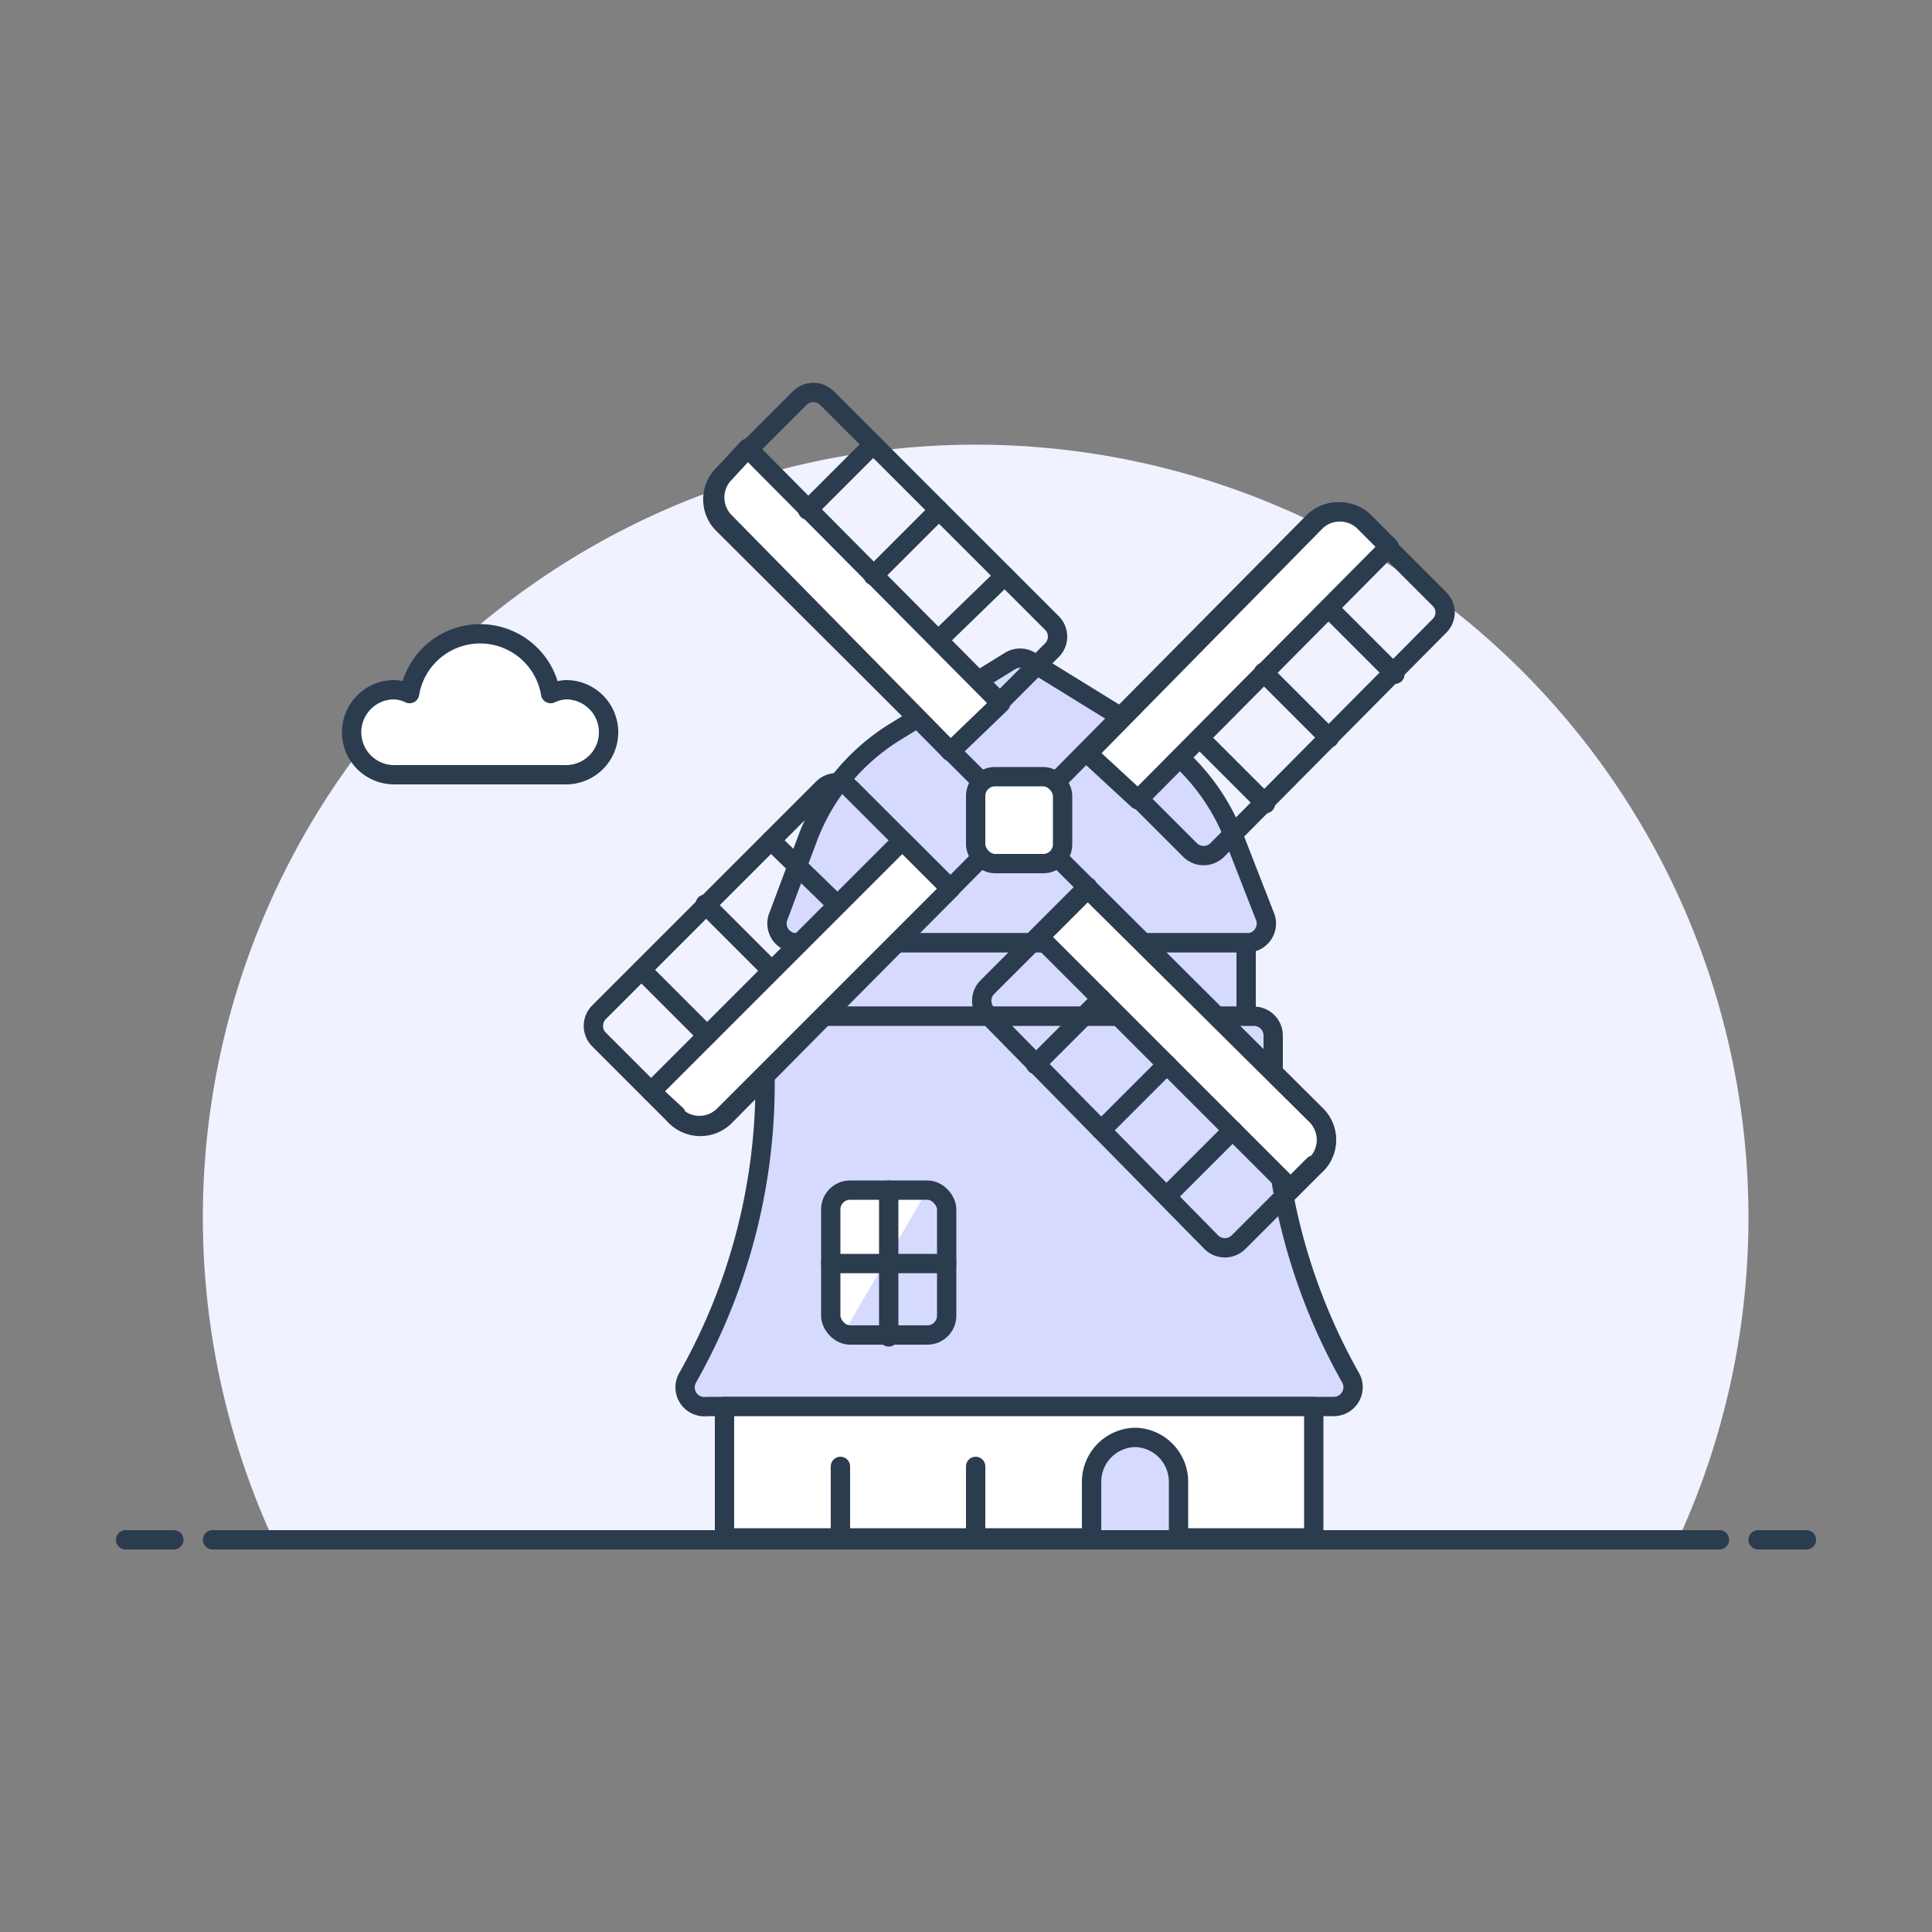 <svg id="windmill" data-name="Layer 1"
    xmlns="http://www.w3.org/2000/svg" viewBox="0 0 100 100">
    <rect x="0" y="0" width="100" height="100" fill="#808080" stroke="none"/>
    <defs>
        <style>
            #windmill {
                display: block;
                margin: 0 auto;
                max-width: 700px;
            }

            .cls-3{
                transform: translateX(150px);
                animation: scroll 20s infinite linear;
            }

            @keyframes scroll {
                from {
                    transform: translateX(-50px);
                }
                to {
                    transform: translateX(150px);
                }
            }

            .cls-2{
                fill:none
            }

            .cls-2,.cls-7{
                stroke:#2c3c4f;
                stroke-linejoin:round;
                stroke-linecap:round
            }

            .cls-5,.cls-7{
                fill:#fff
            }

            .cls-4{
                fill:#d6daff
            }
        </style>
    </defs>
    <path d="M90.5 63.1a40 40 0 1 0-76.4 16.5h72.8a39.9 39.9 0 0 0 3.6-16.4z" fill="#f0f2ff"/>
    <path class="cls-2" d="M11 79.7h78M6.5 79.7H9M91 79.7h2.5"/>
    <path class="cls-3" d="M29.3 35.7a2.1 2.1 0 0 0-.8.2 3.7 3.7 0 0 0-7.3 0 2 2 0 0 0-.8-.2 2.2 2.2 0 0 0 0 4.4h8.9a2.2 2.2 0 0 0 0-4.4z" fill="#fff" stroke="#2c3c4f" stroke-linejoin="round"/>
    <path class="cls-4" d="M64.5 48.8a1 1 0 0 0 1-1.3l-1.6-4.1a11 11 0 0 0-4.6-5.5l-6-3.7a1 1 0 0 0-1 0l-6 3.7a11 11 0 0 0-4.5 5.5l-1.5 4a1 1 0 0 0 .9 1.4z"/>
    <path class="cls-2" d="M64.5 48.8a1 1 0 0 0 1-1.3l-1.6-4.1a11 11 0 0 0-4.6-5.5l-6-3.7a1 1 0 0 0-1 0l-6 3.7a11 11 0 0 0-4.5 5.5l-1.5 4a1 1 0 0 0 .9 1.4z"/>
    <path class="cls-4" d="M41 48.8h23.5v3.8H41z"/>
    <path class="cls-2" d="M41 48.8h23.5v3.8H41z"/>
    <path class="cls-4" d="M69 72.8a1 1 0 0 0 .9-1.5 31 31 0 0 1-4-15.1v-2.6a1 1 0 0 0-1-1H40.6a1 1 0 0 0-1 1v2.6a30.9 30.9 0 0 1-4 15.1 1 1 0 0 0 1 1.5z"/>
    <path class="cls-2" d="M69 72.8a1 1 0 0 0 .9-1.5 31 31 0 0 1-4-15.1v-2.6a1 1 0 0 0-1-1H40.6a1 1 0 0 0-1 1v2.6a30.9 30.9 0 0 1-4 15.1 1 1 0 0 0 1 1.5z"/>
    <path class="cls-5" d="M37.5 72.8H68v6.8H37.5z"/>
    <path class="cls-2" d="M37.5 72.8H68v6.8H37.5z"/>
    <rect class="cls-4" x="43" y="61.6" width="6" height="7.5" rx="1" ry="1"/>
    <path class="cls-5" d="M48 61.6h-4a1 1 0 0 0-1 1v5.5a1 1 0 0 0 .6 1z"/>
    <rect class="cls-2" x="43" y="61.6" width="6" height="7.5" rx="1" ry="1"/>
    <path class="cls-2" d="M43 65.4h6M46 61.6v7.6"/>
    <path d="M61 79.7h-4.5v-3a2.3 2.3 0 0 1 2.3-2.3 2.3 2.3 0 0 1 2.2 2.3z" fill="#d6daff" stroke-linecap="round" stroke="#2c3c4f" stroke-linejoin="round"/>
    <path class="cls-2" d="M43.5 79.7v-3.8M50.5 79.7v-3.8"/>
    <g class="windmills">
        <animateTransform attributeName="transform" type="rotate" from="0 53 42.5" to="360 53 42.5" dur="10s" repeatDur="indefinite"/>
        <path class="cls-2" d="M49.2 38.9l5.2-5.2a1 1 0 0 0 0-1.5L42.8 20.6a1 1 0 0 0-1.4 0l-4 4a1.8 1.8 0 0 0 0 2.5l30.7 30.6a1.8 1.8 0 0 1 0 2.6l-4 4a1 1 0 0 1-1.4 0L51.1 52.5a1 1 0 0 1 0-1.4l5.2-5.2"/>
        <path class="cls-2" d="M49.2 46L44 40.8a1 1 0 0 0-1.4 0L31 52.4a1 1 0 0 0 0 1.4l4 4a1.8 1.8 0 0 0 2.5 0L68 27a1.8 1.8 0 0 1 2.5 0l4 4a1 1 0 0 1 .3.7 1 1 0 0 1-.3.7L63 44a1 1 0 0 1-1.4 0l-5.2-5.2"/>
        <path class="cls-7" d="M68 60.3l-1.2 1.2-13-13 2.5-2.5 11.8 11.7a1.8 1.8 0 0 1 0 2.6zM51.8 36.4l-2.6 2.5L37.5 27a1.8 1.8 0 0 1 0-2.5l1.2-1.3zM35 57.7l-1.3-1.2 13-13 2.5 2.5-11.7 11.7a1.8 1.8 0 0 1-2.6 0zM58.9 41.4L56.3 39 68.1 27a1.8 1.8 0 0 1 2.5 0l1.3 1.3z"/>
        <path class="cls-2" d="M57 58.5l3.4-3.4M60.4 61.9l3.4-3.4M53.6 55.1l3.4-3.4M45.2 29.8l3.4-3.4M48.6 33.1l3.4-3.3M41.8 26.4l3.4-3.4M68.8 38.2l-3.4-3.4M65.5 41.6l-3.4-3.4M72.2 34.9l-3.4-3.4M39.9 50.2l-3.4-3.4M36.6 53.6l-3.4-3.4M43.3 46.8l-3.4-3.3"/>
    </g>
    <rect class="cls-7" x="50.5" y="40.2" width="4.5" height="4.5" rx="1" ry="1"/>
</svg>